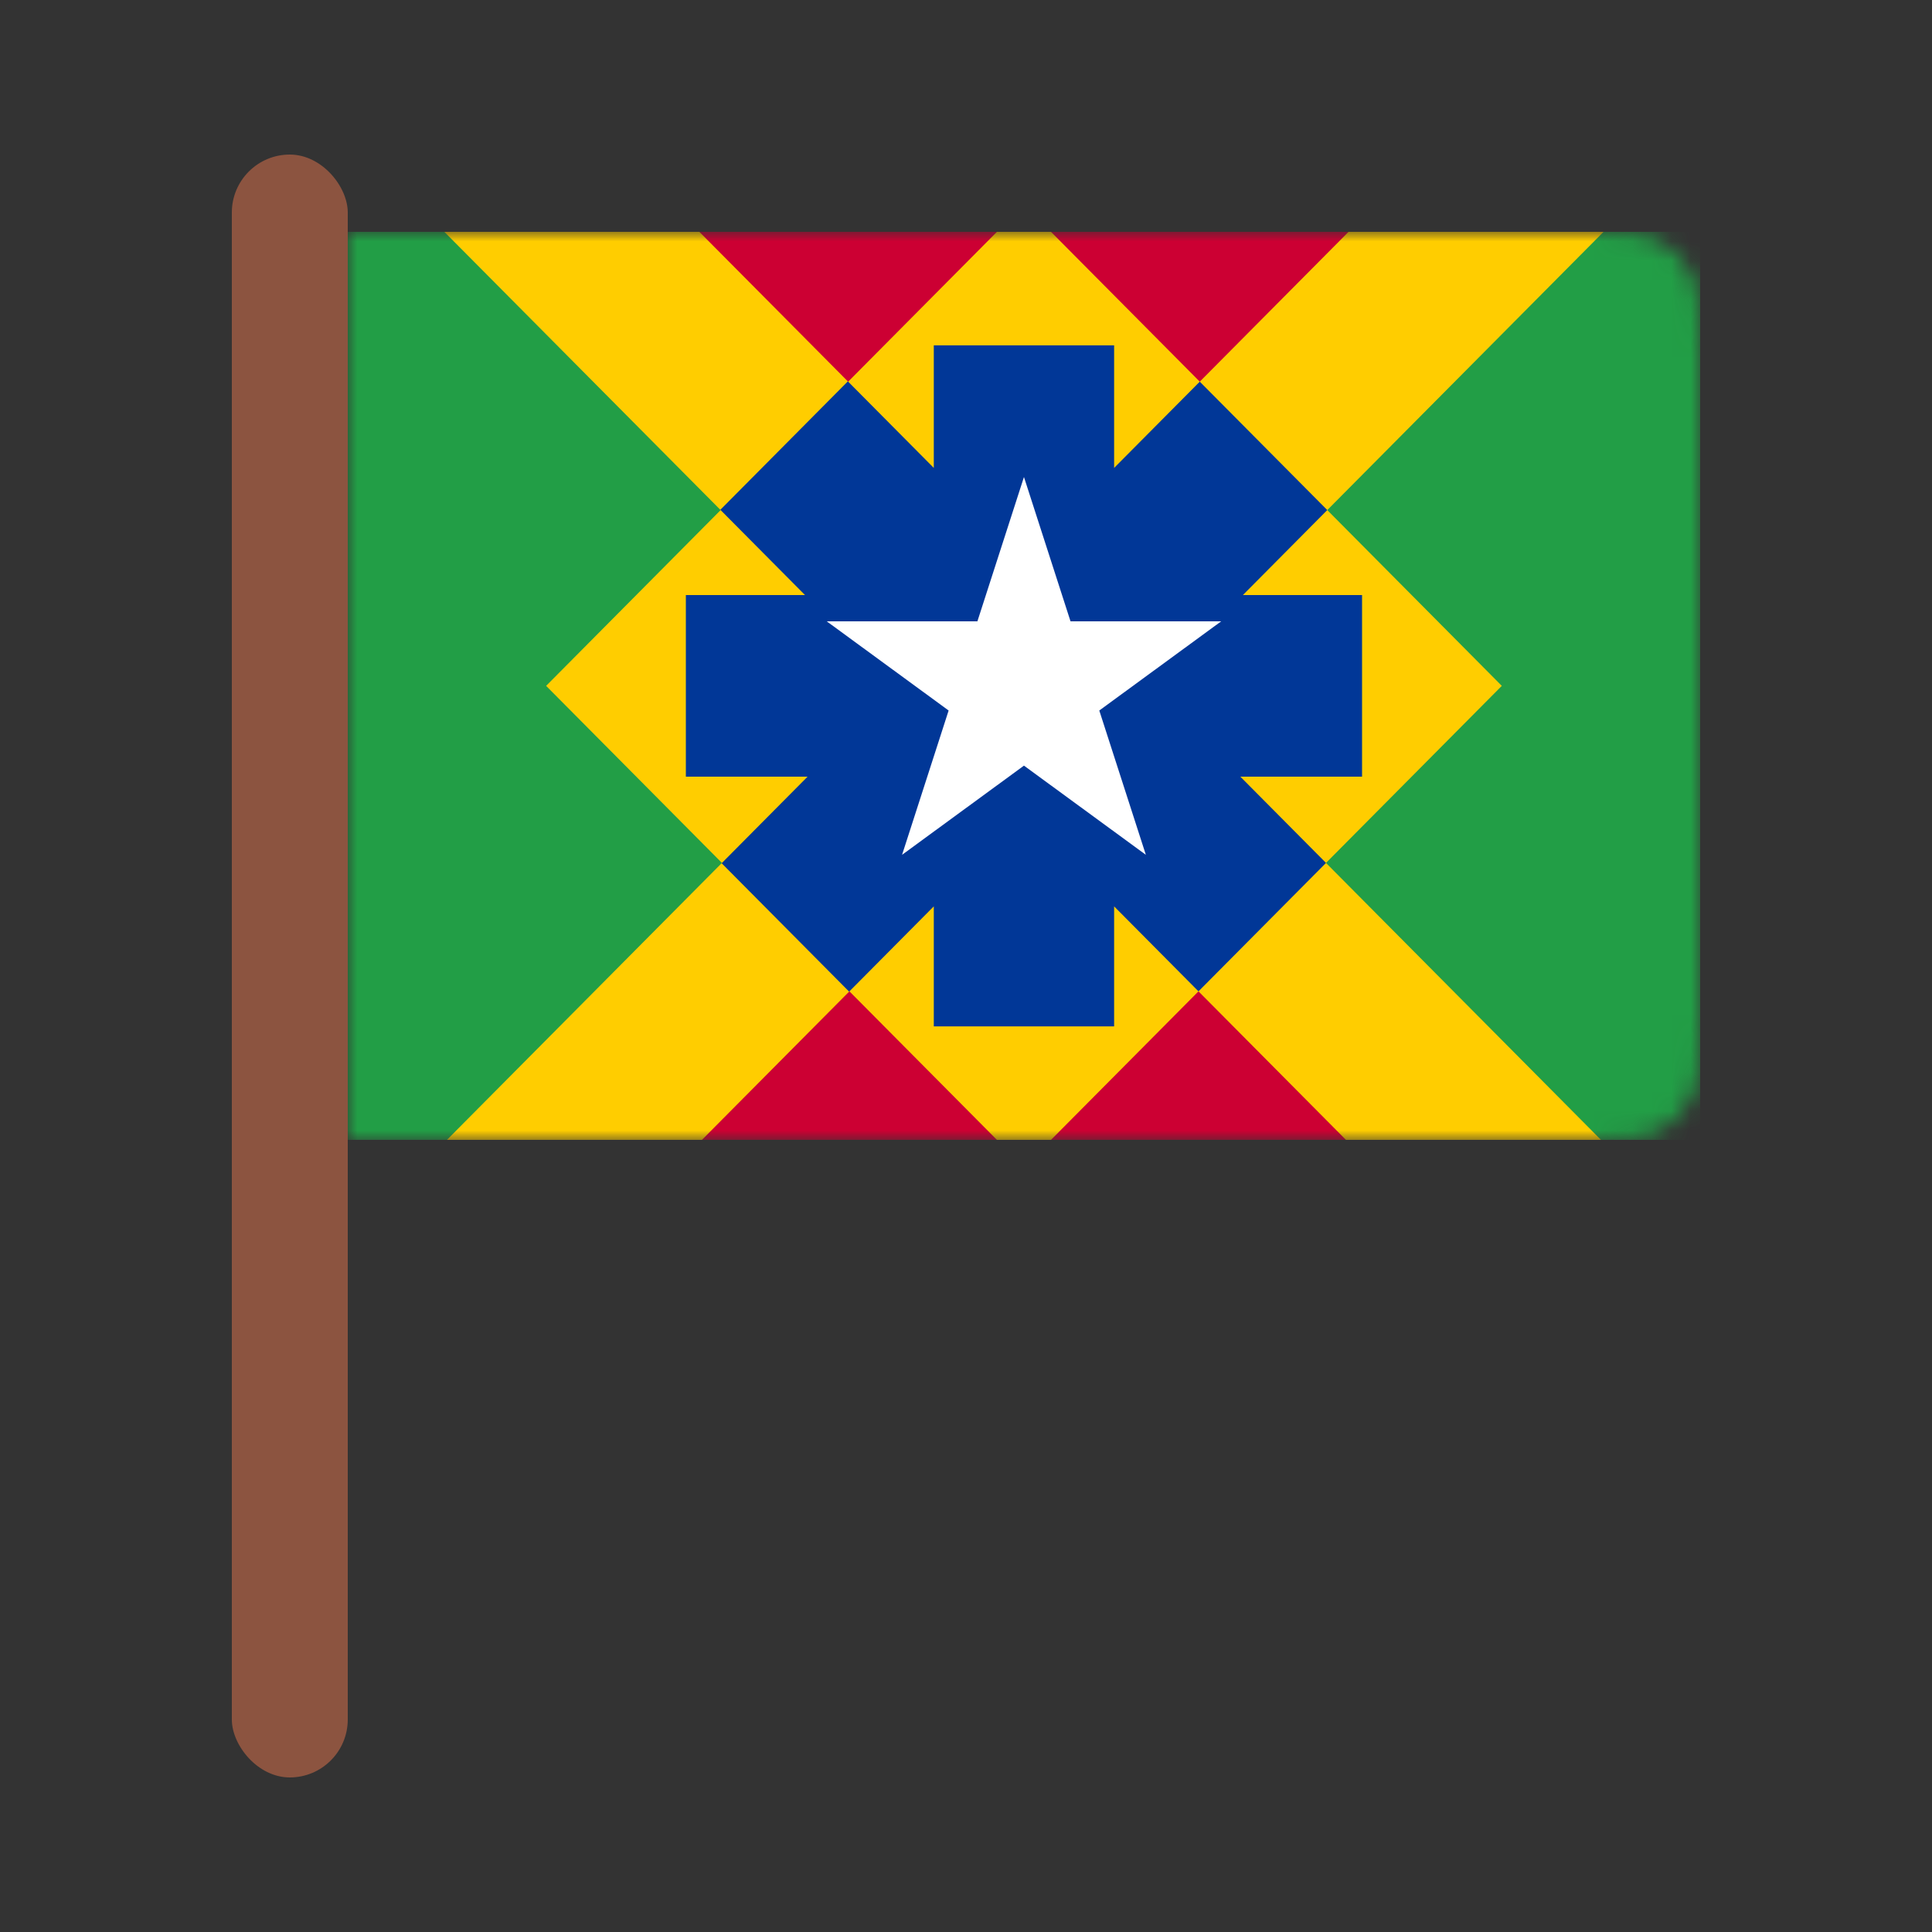 <svg width="100" height="100" viewBox="0 0 100 100" fill="none" xmlns="http://www.w3.org/2000/svg">
<rect x="0" y="0" width="100" height="100" fill="#333333" stroke="none"/>
<g clip-path="url(#clip0_251_1634)">
<mask id="mask0_251_1634" style="mask-type:alpha" maskUnits="userSpaceOnUse" x="18" y="12" width="70" height="47">
<path d="M18 12H81.6C83.84 12 84.96 12 85.816 12.436C86.569 12.819 87.18 13.431 87.564 14.184C88 15.04 88 16.16 88 18.4V52.6C88 54.84 88 55.96 87.564 56.816C87.18 57.569 86.569 58.181 85.816 58.564C84.96 59 83.84 59 81.6 59H18V12Z" fill="#D9D9D9"/>
</mask>
<g mask="url(#mask0_251_1634)">
<path d="M18 12H88V59H18V12Z" fill="#229E46"/>
<path d="M88 4.95H18L53 40.2L88 4.95Z" fill="#CC0033"/>
<path d="M88 66.05H18L53 30.8L88 66.05Z" fill="#CC0033"/>
<path d="M28.267 35.5L53 10.59L77.733 35.5L53 60.41L28.267 35.5Z" fill="#FFCD00"/>
<path d="M52.999 28.92L77.42 4.325L84.019 10.972L59.599 35.567L92.716 68.92L86.116 75.567L52.999 42.213L28.631 66.757L22.031 60.111L46.399 35.567L13.202 2.132L19.802 -4.515L52.999 28.92Z" fill="#FFCD00"/>
<path d="M57.667 24.219L62.1 19.755L68.699 26.401L64.332 30.8H70.5V40.2H64.2L68.634 44.665L62.033 51.312L57.667 46.914V53.125H48.333V46.913L43.951 51.327L37.352 44.681L41.8 40.2H35.5V30.8H41.667L37.285 26.387L43.885 19.739L48.333 24.219V17.875H57.667V24.219Z" fill="#013797"/>
<path d="M53 24.69L55.41 32.16H63.208L56.899 36.776L59.309 44.245L53 39.629L46.691 44.245L49.101 36.776L42.792 32.16H50.59L53 24.69Z" fill="white"/>
</g>
</g>
<rect x="12" y="8" width="6" height="84" rx="3" fill="#8C5440"/>
<defs>
<clipPath id="clip0_251_1634">
<rect width="70" height="47" fill="white" transform="translate(18 12)"/>
</clipPath>
</defs>
</svg>
